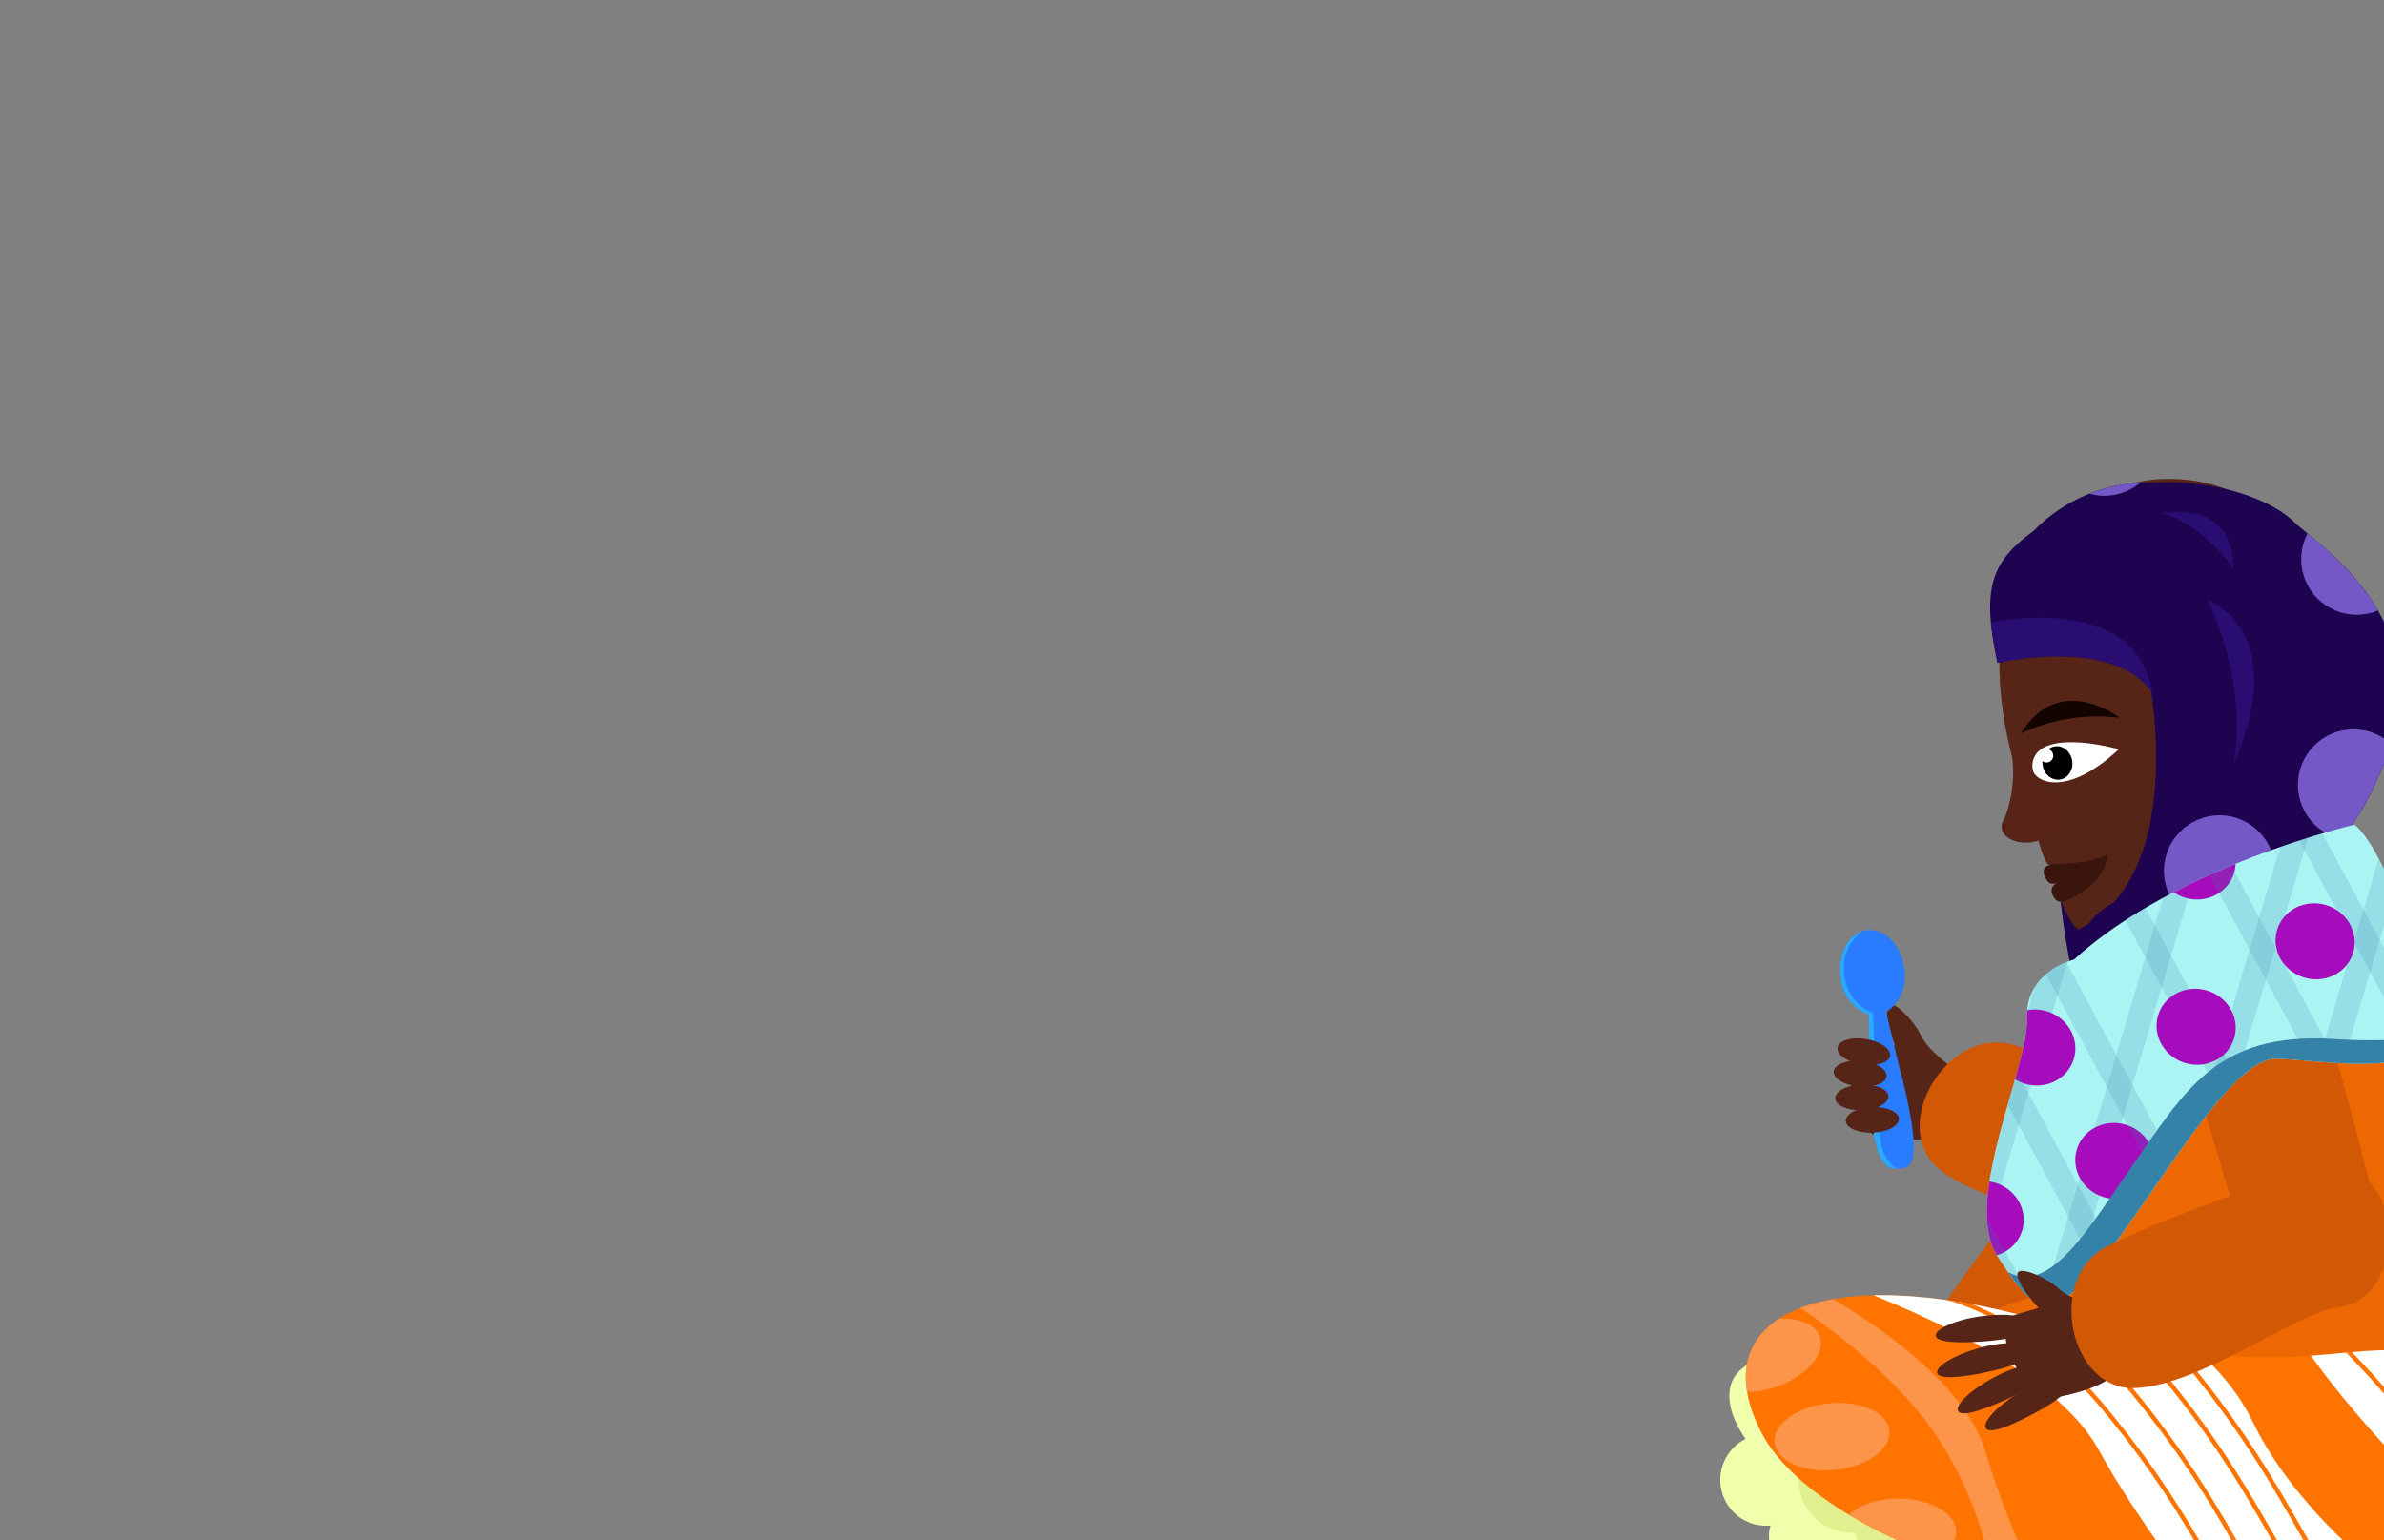 <svg id="Layer_9" data-name="Layer 9" xmlns="http://www.w3.org/2000/svg" xmlns:xlink="http://www.w3.org/1999/xlink" viewBox="0 0 260 168"><rect x="0" y="0" width="260" height="168" fill="#808080" stroke="none"/><defs><style>.cls-1{fill:#efffab;}.cls-2{fill:#ff7300;}.cls-3{fill:#fff;}.cls-4{fill:#1e0351;}.cls-5{fill:#abf4f4;}.cls-6{fill:#297bff;}.cls-7{fill:#572517;}.cls-8{fill:#d15805;}.cls-9{fill:#ed6703;}.cls-10{clip-path:url(#clip-path);}.cls-11{fill:#e1ef8f;}.cls-12{clip-path:url(#clip-path-2);}.cls-13{clip-path:url(#clip-path-3);}.cls-14{fill:none;stroke:#ff7300;stroke-miterlimit:10;stroke-width:0.48px;}.cls-15{clip-path:url(#clip-path-4);}.cls-16{fill:#fc9549;}.cls-17{fill:#460f0b;}.cls-18{fill:#130402;}.cls-19{fill:#572417;}.cls-20{clip-path:url(#clip-path-5);}.cls-21{fill:#7358c6;}.cls-22{fill:#2a0d70;}.cls-23{clip-path:url(#clip-path-6);}.cls-24{fill:#3a150e;}.cls-25{clip-path:url(#clip-path-7);}.cls-26{opacity:0.18;}.cls-27{fill:#3582a8;}.cls-28{fill:#a60cbc;}.cls-29{clip-path:url(#clip-path-8);}.cls-30{fill:#2caaff;}</style><clipPath id="clip-path"><path class="cls-1" d="M218.25,174c-4.08-.4-8.45,1.4-12.17-.35-.59-.28-1.15-.65-1.75-.92a14,14,0,0,0-4.87-.84,9.62,9.62,0,0,1-4.76-1.23,3.67,3.67,0,0,1-1.6-4.28,5,5,0,0,1-2.72-9.45c-1.55-2.12-2.63-5.26-.87-7.21.46-.52,1.08-.88,1.55-1.39.84-.92,1.14-2.25,2.05-3.11,1.14-1.08,2.89-1.09,4.46-1,4.48.15,9.5.58,12.43,4,.88,1,1.55,2.28,2.71,3a8.43,8.43,0,0,0,3.88.69,14.34,14.34,0,0,1,9.1,3.27c2.43,2.21,3.65,6,2.25,8.94a5.3,5.3,0,0,1,4.24,3.87c.52,2.64-1.8,4.51-3.85,5.54C224.7,175.23,222.07,174.37,218.25,174Z"/></clipPath><clipPath id="clip-path-2"><path class="cls-2" d="M260.66,147.26s12.85,20.41-6.77,26.46-54.89-4.43-61.72-17.35,6.69-19,30.09-12.44S252.89,147.19,260.66,147.26Z"/></clipPath><clipPath id="clip-path-3"><path class="cls-3" d="M218.69,137.08s20.4,4.38,27,18,23.24,23.22,23.24,23.22L246.7,183.1s-11.91-14.16-17.76-24.88-27.78-18.13-27.78-18.13Z"/></clipPath><clipPath id="clip-path-4"><path class="cls-3" d="M239.67,128.79s20.79,1.79,29,14.45,26,20.12,26,20.12l-21.45,7.58s-13.6-12.56-20.74-22.46S222.65,134,222.65,134Z"/></clipPath><clipPath id="clip-path-5"><path class="cls-4" d="M225.61,110.13c0-.38,0-.75,0-1.14.46-9.23.83-7.39.83-7.39s1.24-.82,1.38-.9a7.47,7.47,0,0,1,2.68-2.24c6.9-7.67,4.07-23.16,4.07-23.16-4.54-5.91-16.72-3-16.72-3-1.71-8-.82-10.94,3.92-14.38A17.47,17.47,0,0,1,235,52.63c5.91-.36,12.62,1.53,15.49,4.59,4.09,3.33,8.53,7,10.45,13,3,9.42-4.37,19.67-4.37,19.67s5.7,3.88-8.51,9.64S234.86,108.74,225.61,110.13Z"/></clipPath><clipPath id="clip-path-6"><path class="cls-3" d="M231.07,81.72s-6.42-1.85-8.72.19a2.19,2.19,0,0,0-.59,2.28C222.46,85.57,225.89,86.57,231.07,81.72Z"/></clipPath><clipPath id="clip-path-7"><path class="cls-5" d="M256.79,89.94s-19.47,4.52-30.61,14.72c0,0-5.35,1.27-5.12,6.43S213.92,131,217.83,137s5.71,8.3,12.5-.94,13.45-20.75,18-20.59,13.29,1.71,15.86-1.18S260.62,93,256.79,89.94Z"/></clipPath><clipPath id="clip-path-8"><path class="cls-6" d="M205.68,110.4a4.68,4.68,0,0,0,2-4.77c-.33-2.55-2.14-4.42-4.06-4.18s-3.2,2.51-2.88,5.06a4.65,4.65,0,0,0,3.07,4.12c0,1.82.1,4.43.12,7.32.1,9.24,2,9.62,3,9.5s3.17.77.51-9.94C206.69,114.71,206.16,112.15,205.68,110.4Z"/></clipPath></defs><path class="cls-7" d="M213,116.52s-2.8-2-3.51-3.6-3.42-4.4-3.66-3,.83,4.09.83,4.09l-3.24-.31s-2,1.29-1.51,5,2.31,5,2.31,5,5.88,1.45,8.07-.15S215.22,117.56,213,116.52Z"/><path class="cls-8" d="M239.31,121.19s-12.64-5.31-19.85-7.26-13.54,9-8,13.55,18.87,5.57,22.24,8,8.7.67,11.28-5S239.31,121.19,239.31,121.19Z"/><path class="cls-8" d="M246.74,114.62s-10.39,19.55-14.28,24.4-13.17-4.07-11-9.19,11.54-22.52,14-25.58S250.15,104.67,246.74,114.62Z"/><path class="cls-7" d="M211.41,153.89s-3.22,1.18-5,.85-5.56.3-4.53,1.32,3.84,1.64,3.84,1.64l-2.09,2.48s-.08,2.39,3.24,4.08,5.41.92,5.41.92,4.53-4,4.45-6.72S213.54,152.64,211.41,153.89Z"/><path class="cls-7" d="M202.69,164.11c4.23-3.26,3.29-3.79,2.78-4.36s-2.58.48-4.62,2.32-3.29,3.79-2.78,4.36S200.51,165.79,202.69,164.11Z"/><path class="cls-7" d="M204.73,166.84c3.78-3.77,2.78-4.18,2.2-4.68s-2.5.8-4.29,2.88-2.78,4.19-2.2,4.68S202.78,168.78,204.73,166.84Z"/><path class="cls-7" d="M208.17,168.21c2.89-4.49,1.83-4.68,1.16-5s-2.28,1.3-3.58,3.73-1.83,4.68-1.16,5S206.68,170.52,208.17,168.21Z"/><path class="cls-7" d="M211.55,167.84c2.59-4.67,1.51-4.79.82-5.11s-2.18,1.46-3.33,4-1.51,4.79-.82,5.11S210.21,170.25,211.55,167.84Z"/><path class="cls-8" d="M220.51,130.7s-8.42,10.82-12.19,17.28,5.16,15.42,11,11.28,10.3-16.76,13.51-19.39,2.91-8.23-1.87-12.19S220.51,130.7,220.51,130.7Z"/><path class="cls-9" d="M259.44,107.64s3.84,23.31,1.46,43.55l-36.94-4s3-12.82,6-33.42S252.92,85.27,259.44,107.64Z"/><path class="cls-7" d="M196.22,147.66s-1.89,2.61-3.43,3.26-4.18,3.16-2.84,3.41,3.86-.73,3.86-.73l-.34,3s1.19,1.9,4.68,1.49,4.7-2.13,4.7-2.13,1.44-5.51,0-7.59S197.22,145.56,196.22,147.66Z"/><path class="cls-1" d="M218.25,174c-4.08-.4-8.45,1.4-12.17-.35-.59-.28-1.15-.65-1.75-.92a14,14,0,0,0-4.87-.84,9.62,9.62,0,0,1-4.76-1.23,3.67,3.67,0,0,1-1.6-4.28,5,5,0,0,1-2.72-9.45c-1.55-2.12-2.63-5.26-.87-7.21.46-.52,1.08-.88,1.55-1.39.84-.92,1.14-2.25,2.05-3.11,1.14-1.08,2.89-1.09,4.46-1,4.48.15,9.5.58,12.43,4,.88,1,1.55,2.28,2.71,3a8.43,8.43,0,0,0,3.88.69,14.34,14.34,0,0,1,9.1,3.27c2.43,2.21,3.65,6,2.25,8.94a5.3,5.3,0,0,1,4.24,3.87c.52,2.64-1.8,4.51-3.85,5.54C224.7,175.23,222.07,174.37,218.25,174Z"/><g class="cls-10"><path class="cls-11" d="M194.7,157.87a9.87,9.87,0,0,1,1.26,2.35,17.89,17.89,0,0,1,.31,2.3,5.79,5.79,0,0,0,6.06,4.64,7.32,7.32,0,0,0,11.16,4.22,14.53,14.53,0,0,0,9.55,1.81,27.24,27.24,0,0,0,9.3-3.26,8.42,8.42,0,0,0,2.73-2.05c1.41-1.84,1.18-4.43.74-6.71a58.5,58.5,0,0,0-4.24-13.23c-1.31-2.87-3-5.76-5.63-7.45a16.32,16.32,0,0,0-6.56-2.06c-5.54-.79-16.07-2.18-20.46,2.28S191.13,152,194.7,157.87Z"/></g><path class="cls-9" d="M251.87,143.13a13.3,13.3,0,0,1,5.12,3,5.52,5.52,0,0,1,1.51,5.46c-.67,1.92-2.63,3.07-4.53,3.8-5.7,2.18-12,2.06-18.08,1.91a106.19,106.19,0,0,1-13.81-.93c-3.39-.52-8-1.51-10.06-4.62-1.79-2.73.24-5.56,2.54-7.17,6.24-4.34,16.37-4.85,23.67-4.33A49,49,0,0,1,251.87,143.13Z"/><path class="cls-2" d="M260.66,147.26s12.85,20.41-6.77,26.46-54.89-4.43-61.72-17.35,6.69-19,30.09-12.44S252.89,147.19,260.66,147.26Z"/><g class="cls-12"><path class="cls-3" d="M218.69,137.08s20.4,4.38,27,18,23.24,23.22,23.24,23.22L246.7,183.1s-11.91-14.16-17.76-24.88-27.78-18.13-27.78-18.13Z"/><g class="cls-13"><path class="cls-14" d="M204.52,140.67s12.53-2.06,25.09,13.08,13.66,24.73,20.17,27.38"/><path class="cls-14" d="M207.63,139.29s12.23-2.86,24.79,12.28,13.66,24.72,20.17,27.38"/><path class="cls-14" d="M211.13,137.7s12.23-2.86,24.78,12.28,13.66,24.72,20.18,27.38"/><path class="cls-14" d="M213.87,136.5s12.23-2.86,24.78,12.27,13.67,24.73,20.18,27.39"/></g><path class="cls-3" d="M239.67,128.79s20.79,1.79,29,14.45,26,20.12,26,20.12l-21.45,7.58s-13.6-12.56-20.74-22.46S222.65,134,222.65,134Z"/><g class="cls-15"><path class="cls-14" d="M226.46,134.88s11.78-4.36,26.13,9.08,16.66,22.81,23.45,24.63"/><path class="cls-14" d="M229,132.36s11.78-4.36,26.13,9.08,16.66,22.81,23.45,24.63"/><path class="cls-14" d="M232.24,130.35S244,126,258.37,139.43s16.66,22.81,23.45,24.63"/><path class="cls-14" d="M234.81,128.81s11.78-4.37,26.13,9.08,16.66,22.81,23.45,24.63"/></g><path class="cls-16" d="M194.36,138.65s19,8.95,22.19,19.73,9.88,23.11,9.88,23.11l-8.49-2.92a40.92,40.92,0,0,0-5.64-20.19C206.25,147.84,192.11,140,192.11,140Z"/><ellipse class="cls-16" cx="207.05" cy="167.08" rx="6.3" ry="3.64"/><ellipse class="cls-16" cx="199.81" cy="156.67" rx="6.3" ry="3.64" transform="translate(-15.27 21.72) rotate(-5.99)"/><ellipse class="cls-16" cx="192.51" cy="147.81" rx="6.3" ry="3.64" transform="translate(-37.26 69.61) rotate(-18.72)"/></g><path class="cls-8" d="M252.93,109s6.32,21.23,6.95,27.42-12.25,6.33-14.27,1.14-7.58-24.14-8-28S248.39,99.48,252.93,109Z"/><path class="cls-4" d="M224.54,96.29s.79,10.67,3.43,15.87S247.41,100,247.41,100l-.81-5.11Z"/><path class="cls-17" d="M221.57,83.4s2,16.47,8.42,22.76l18.17-12.81-8.72-16Z"/><path class="cls-17" d="M225.37,94.54s1.29,1.82.75,2.87c0,0,3.69-1.89,3.21-3.77Z"/><path class="cls-3" d="M223.7,94.53s0,1.34,2.66.78,2.91-1,3-1.53Z"/><path class="cls-7" d="M242.06,100.45c9.14-2.36,13.17-12,13.58-14.82s.69-19.4-6.43-27.71c-6.52-7.62-15.82-5.39-15.82-5.39a18.14,18.14,0,0,0-14.12,12c-3.06,9.11.39,20,2.55,25.06,0,0,.69,3.53,1.48,4.63,0,0,2.35,1.4,6-.62,0,0-.08,2.82-4.31,3.82,0,0-.65.28.33,2.07S226.83,104.38,242.06,100.45Z"/><path class="cls-18" d="M220.4,80a19.68,19.68,0,0,1,10.78-1.71S224.59,73.15,220.4,80Z"/><ellipse class="cls-19" cx="221.34" cy="89.89" rx="3.06" ry="1.98" transform="translate(-11.36 35.81) rotate(-9.02)"/><path class="cls-19" d="M219.48,82.81A14.26,14.26,0,0,1,218.32,90l5.47.85-.47-4.1S220.34,79.11,219.48,82.81Z"/><path class="cls-4" d="M225.61,110.13c0-.38,0-.75,0-1.14.46-9.23.83-7.39.83-7.39s1.24-.82,1.38-.9a7.47,7.47,0,0,1,2.68-2.24c6.9-7.67,4.07-23.16,4.07-23.16-4.54-5.91-16.72-3-16.72-3-1.71-8-.82-10.94,3.92-14.38A17.47,17.47,0,0,1,235,52.63c5.91-.36,12.62,1.53,15.49,4.59,4.09,3.33,8.53,7,10.45,13,3,9.42-4.37,19.67-4.37,19.67s5.7,3.88-8.51,9.64S234.86,108.74,225.61,110.13Z"/><g class="cls-20"><circle class="cls-21" cx="256.67" cy="85.6" r="6.06"/><circle class="cls-21" cx="242.06" cy="94.98" r="6.06"/><path class="cls-22" d="M216,68.09s16.7-4.07,18.67,7.21-22.3,15.14-22.3,15.14l-.18-28Z"/><circle class="cls-21" cx="257.03" cy="60.99" r="6.06"/><circle class="cls-21" cx="229.51" cy="48.01" r="6.06"/></g><path class="cls-3" d="M231.07,81.72s-6.42-1.85-8.72.19a2.19,2.19,0,0,0-.59,2.28C222.46,85.57,225.89,86.57,231.07,81.72Z"/><g class="cls-23"><ellipse cx="224.38" cy="83.21" rx="1.63" ry="1.83" transform="translate(-10.27 36.21) rotate(-9.02)"/><circle class="cls-3" cx="223.19" cy="82.42" r="0.74"/></g><path class="cls-22" d="M240.74,65.38s4.59,9.07,2.81,18C243.55,83.39,250.23,70,240.74,65.38Z"/><path class="cls-22" d="M243.59,62s-3.62-5.14-7.82-6C235.77,56,243.56,54.25,243.59,62Z"/><path class="cls-24" d="M229.87,93.19a4.55,4.55,0,0,1-2.74,2.25c-2.24.88-3.32,1.16-3.72.77s-1-1.6.12-1.87S227.42,94.39,229.87,93.19Z"/><path class="cls-24" d="M229.9,93.25A5.18,5.18,0,0,1,228,96.58c-1.75,1.43-3.13,2-3.64,1.67s-1.13-1.62.17-2A8,8,0,0,0,229.9,93.25Z"/><path class="cls-5" d="M256.79,89.94s-19.47,4.52-30.61,14.72c0,0-5.35,1.27-5.12,6.43S213.92,131,217.83,137s5.71,8.3,12.5-.94,13.45-20.75,18-20.59,13.29,1.71,15.86-1.18S260.62,93,256.79,89.94Z"/><g class="cls-25"><g class="cls-26"><rect class="cls-27" x="170.5" y="118.86" width="75.88" height="2.64" transform="translate(33.83 285.71) rotate(-73.44)"/><rect class="cls-27" x="181.87" y="118.01" width="75.88" height="2.64" transform="translate(42.78 296) rotate(-73.44)"/><rect class="cls-27" x="193.24" y="117.15" width="75.88" height="2.64" transform="translate(51.72 306.29) rotate(-73.44)"/><rect class="cls-27" x="204.61" y="116.3" width="75.88" height="2.64" transform="translate(60.67 316.58) rotate(-73.44)"/><rect class="cls-27" x="215.98" y="115.45" width="75.88" height="2.64" transform="translate(69.62 326.87) rotate(-73.44)"/><rect class="cls-27" x="227.36" y="114.6" width="75.88" height="2.64" transform="translate(78.56 337.16) rotate(-73.44)"/></g><ellipse class="cls-28" cx="230.66" cy="126.63" rx="4.13" ry="4.33" transform="translate(44.17 312.27) rotate(-73.64)"/><ellipse class="cls-28" cx="222.04" cy="114.26" rx="4.13" ry="4.33" transform="translate(49.85 295.11) rotate(-73.64)"/><ellipse class="cls-28" cx="216.71" cy="133.29" rx="4.13" ry="4.33" transform="matrix(0.28, -0.96, 0.96, 0.28, 27.76, 303.67)"/><ellipse class="cls-28" cx="239.52" cy="93.98" rx="4.13" ry="4.33" transform="translate(81.86 297.31) rotate(-73.64)"/><path class="cls-27" d="M269.09,111.12s-1.82,3-14.6,2.2-16.21,5.66-22.06,14-11.09,18-17.22,7l1.08,11.51,56.25-7.26Z"/><g class="cls-26"><polygon class="cls-27" points="282.55 150.65 284.88 149.53 248.04 81.19 245.71 82.3 282.55 150.65"/><polygon class="cls-27" points="271.18 151.5 273.51 150.38 236.67 82.04 234.34 83.16 271.18 151.5"/><polygon class="cls-27" points="259.81 152.35 262.14 151.24 225.3 82.89 222.97 84.01 259.81 152.35"/><polygon class="cls-27" points="248.44 153.2 250.77 152.09 213.93 83.74 211.6 84.86 248.44 153.2"/><polygon class="cls-27" points="237.06 154.06 239.4 152.94 202.56 84.59 200.23 85.71 237.06 154.06"/><polygon class="cls-27" points="225.69 154.91 228.02 153.79 191.18 85.45 188.85 86.56 225.69 154.91"/></g><ellipse class="cls-28" cx="252.51" cy="102.68" rx="4.13" ry="4.33" transform="translate(82.84 316.03) rotate(-73.64)"/><ellipse class="cls-28" cx="239.52" cy="112" rx="4.13" ry="4.33" transform="translate(64.58 310.26) rotate(-73.64)"/></g><path class="cls-7" d="M229.15,142.56s-3.34-.78-4.61-2-4.82-2.81-4.51-1.4,2.3,3.49,2.3,3.49l-3.12.92s-1.37,1.95.47,5.19,4,3.74,4,3.74,6-.86,7.42-3.16S231.61,142.69,229.15,142.56Z"/><path class="cls-7" d="M216.24,146.31c5.32-.4,4.83-1.36,4.72-2.12s-2.41-1-5.14-.6S211,145,211.11,145.7,213.5,146.51,216.24,146.31Z"/><path class="cls-7" d="M216.44,149.7c5.23-1.07,4.62-2,4.42-2.69s-2.53-.71-5.17.05-4.63,2-4.42,2.69S213.75,150.26,216.44,149.7Z"/><path class="cls-7" d="M218.57,152.74c4.88-2.16,4.09-2.91,3.73-3.58s-2.61-.15-5,1.15-4.1,2.91-3.74,3.58S216.05,153.85,218.57,152.74Z"/><path class="cls-7" d="M221.59,154.29c4.73-2.48,3.9-3.17,3.49-3.81s-2.62,0-5,1.48-3.9,3.16-3.5,3.81S219.15,155.57,221.59,154.29Z"/><path class="cls-8" d="M249.49,128.2s-13,4.41-19.68,7.73-4.17,15.71,3,15.46,17.82-8.33,22-8.76,6.95-5.28,5.13-11.21S249.49,128.2,249.49,128.2Z"/><path class="cls-6" d="M205.68,110.4a4.68,4.68,0,0,0,2-4.77c-.33-2.55-2.14-4.42-4.06-4.18s-3.2,2.51-2.88,5.06a4.65,4.65,0,0,0,3.07,4.12c0,1.82.1,4.43.12,7.32.1,9.24,2,9.62,3,9.5s3.17.77.51-9.94C206.69,114.71,206.16,112.15,205.68,110.4Z"/><g class="cls-29"><path class="cls-30" d="M209.12,128.39a4.47,4.47,0,0,1-4-3.92c-.56-3.71-.83-14-.83-14s-3-.8-3.19-4.7,3.86-5.26,3.86-5.26l-6.1.77,3.59,28.44Z"/></g><ellipse class="cls-7" cx="203.26" cy="114.7" rx="1.4" ry="2.9" transform="translate(58.5 297.77) rotate(-81.1)"/><ellipse class="cls-7" cx="202.88" cy="117.12" rx="1.4" ry="2.9" transform="translate(68.08 308.71) rotate(-84.87)"/><ellipse class="cls-7" cx="203.06" cy="119.67" rx="2.9" ry="1.4" transform="translate(-4.59 8.15) rotate(-2.27)"/><ellipse class="cls-7" cx="204.2" cy="122.13" rx="2.9" ry="1.4" transform="translate(-4.68 8.19) rotate(-2.27)"/></svg>